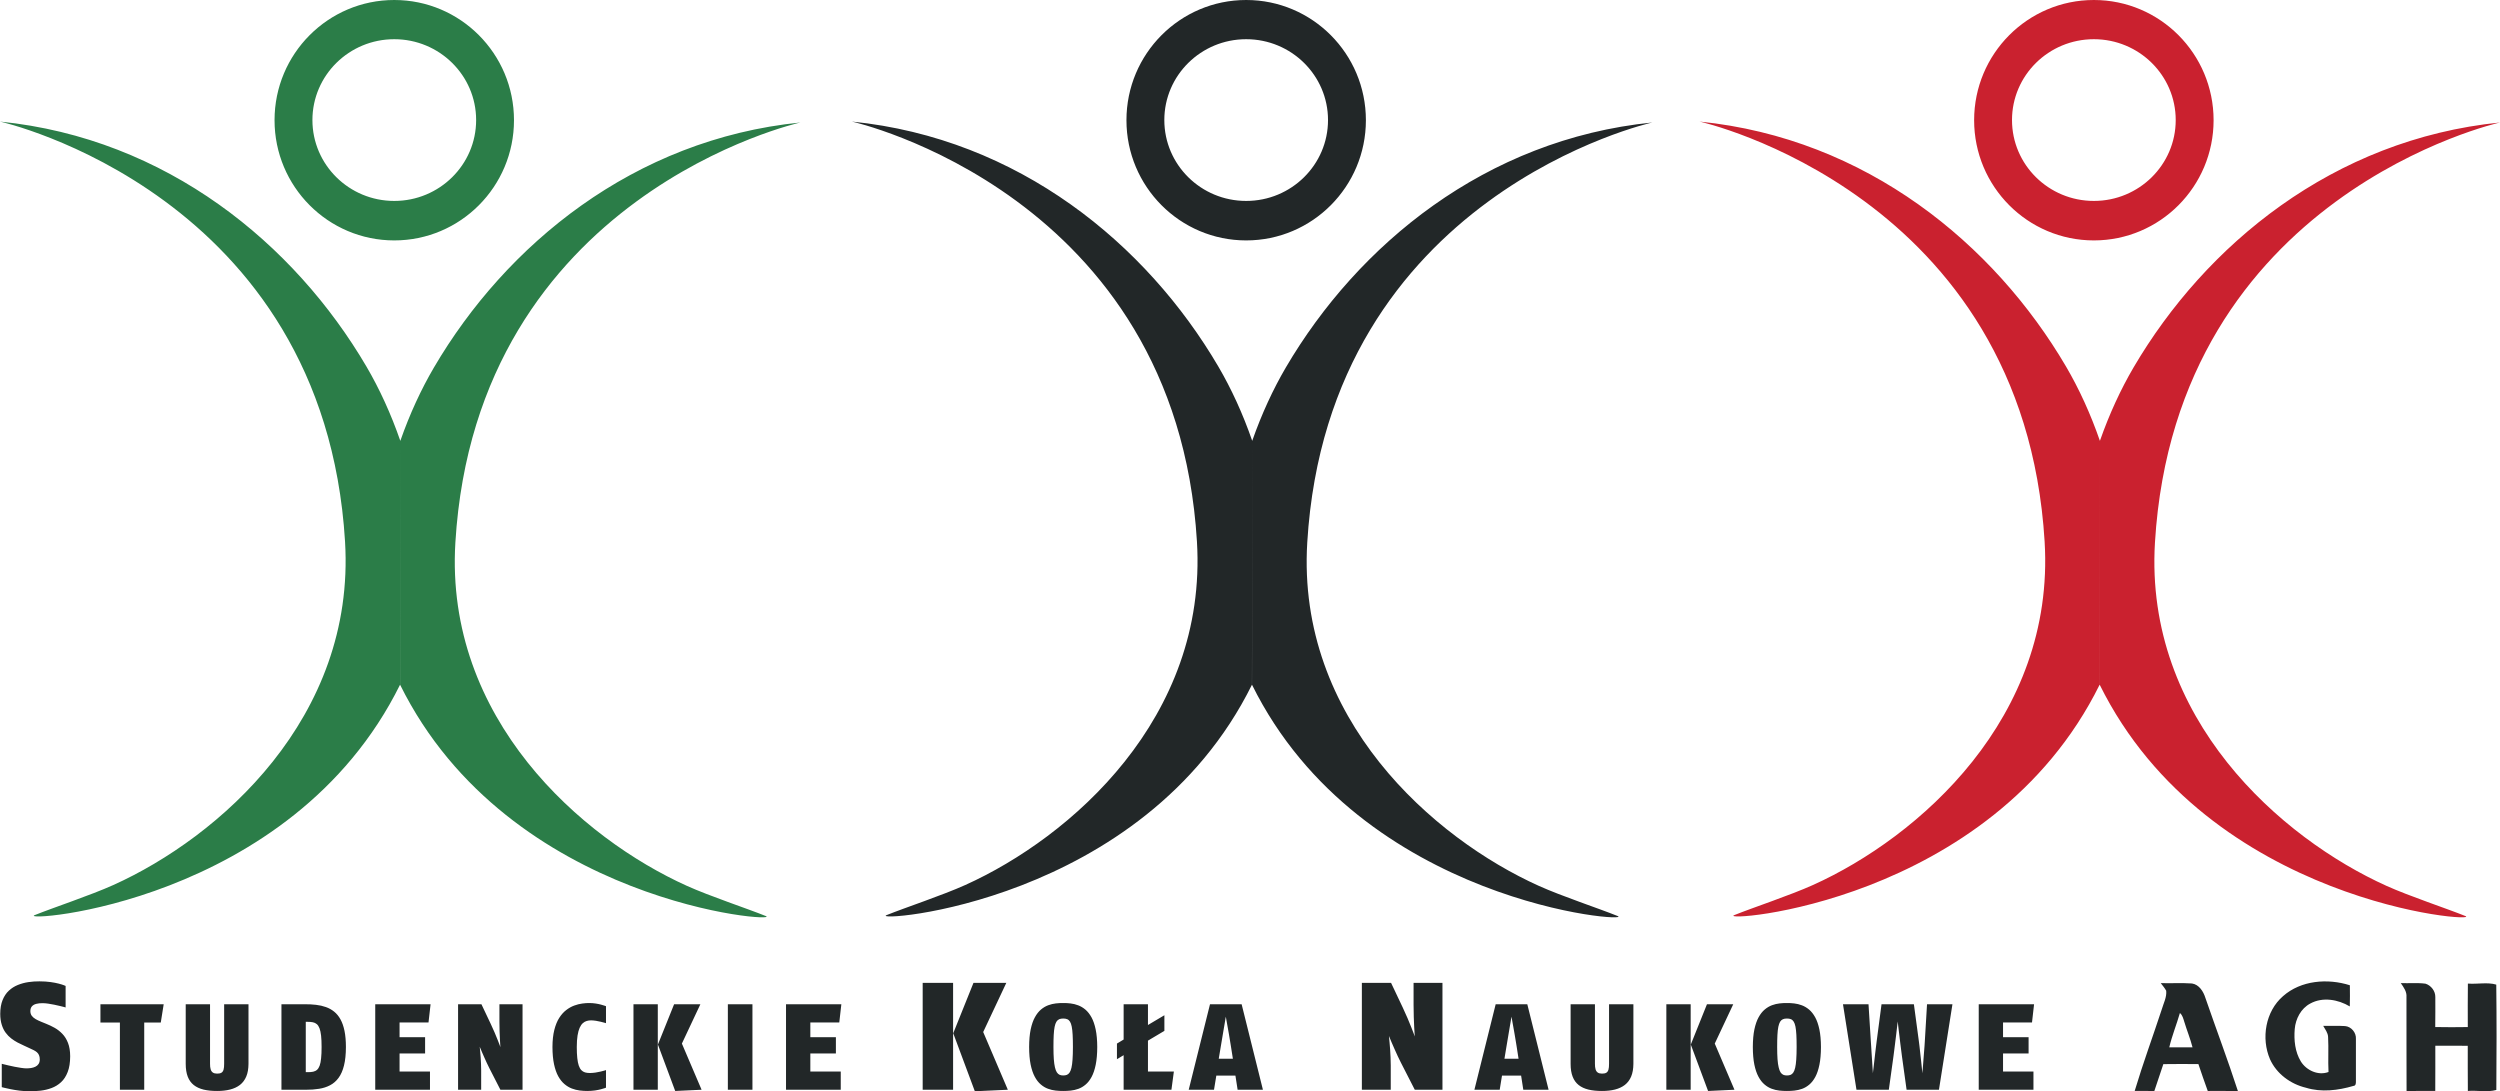 <svg width="126" height="55" viewBox="0 0 126 55" fill="none" xmlns="http://www.w3.org/2000/svg">
<path d="M3.537 53.238C3.536 52.972 3.499 52.746 3.427 52.564C3.355 52.379 3.26 52.226 3.141 52.104C3.024 51.982 2.894 51.881 2.752 51.801C2.61 51.722 2.468 51.655 2.327 51.599L2.081 51.499C1.975 51.457 1.882 51.412 1.799 51.365C1.716 51.317 1.651 51.262 1.602 51.197C1.555 51.134 1.531 51.054 1.53 50.961C1.531 50.857 1.558 50.775 1.611 50.717C1.665 50.657 1.739 50.617 1.831 50.594C1.923 50.57 2.026 50.559 2.143 50.56C2.226 50.56 2.317 50.568 2.42 50.582C2.522 50.597 2.624 50.614 2.728 50.636C2.832 50.657 2.927 50.678 3.015 50.7C3.102 50.721 3.172 50.738 3.226 50.752C3.278 50.768 3.306 50.775 3.307 50.776V49.691C3.307 49.689 3.278 49.678 3.219 49.655C3.161 49.632 3.075 49.605 2.961 49.575C2.849 49.545 2.711 49.519 2.547 49.496C2.385 49.473 2.199 49.461 1.989 49.46C1.805 49.458 1.62 49.471 1.434 49.498C1.247 49.525 1.069 49.574 0.9 49.642C0.73 49.711 0.578 49.806 0.445 49.931C0.312 50.054 0.208 50.212 0.131 50.402C0.053 50.594 0.013 50.826 0.012 51.099C0.013 51.309 0.039 51.491 0.088 51.646C0.136 51.803 0.202 51.936 0.286 52.049C0.369 52.161 0.462 52.257 0.565 52.336C0.669 52.416 0.776 52.485 0.886 52.543C0.997 52.6 1.104 52.652 1.208 52.699L1.491 52.83C1.564 52.863 1.632 52.895 1.694 52.926C1.757 52.957 1.81 52.991 1.858 53.031C1.904 53.07 1.939 53.119 1.965 53.177C1.992 53.236 2.005 53.31 2.005 53.4C2.003 53.492 1.983 53.566 1.943 53.625C1.904 53.684 1.851 53.729 1.785 53.761C1.72 53.793 1.647 53.815 1.568 53.828C1.489 53.84 1.409 53.846 1.33 53.846C1.256 53.846 1.167 53.836 1.063 53.821C0.958 53.806 0.85 53.787 0.738 53.765C0.625 53.742 0.52 53.719 0.422 53.696C0.324 53.674 0.245 53.654 0.183 53.639C0.122 53.624 0.091 53.616 0.089 53.615V54.792C0.091 54.793 0.132 54.803 0.214 54.824C0.296 54.845 0.404 54.869 0.54 54.896C0.674 54.923 0.823 54.947 0.988 54.968C1.151 54.988 1.316 54.998 1.484 55C1.667 55.001 1.855 54.991 2.047 54.969C2.239 54.946 2.424 54.902 2.601 54.836C2.777 54.77 2.937 54.673 3.077 54.543C3.218 54.414 3.329 54.242 3.411 54.029C3.494 53.818 3.536 53.553 3.537 53.238ZM8.25 50.614H5.062V51.537H6.043V54.923H7.269V51.537H8.103L8.25 50.614ZM12.524 53.618V50.614H11.297V53.612C11.298 53.74 11.288 53.84 11.267 53.913C11.245 53.986 11.209 54.038 11.156 54.067C11.104 54.097 11.033 54.111 10.942 54.11C10.851 54.11 10.779 54.093 10.727 54.056C10.675 54.02 10.638 53.966 10.617 53.892C10.595 53.818 10.585 53.725 10.586 53.612V50.614H9.36V53.618C9.36 53.874 9.395 54.09 9.463 54.265C9.531 54.441 9.633 54.581 9.767 54.687C9.901 54.792 10.066 54.868 10.262 54.916C10.46 54.962 10.685 54.986 10.942 54.985C11.185 54.986 11.404 54.961 11.598 54.912C11.792 54.863 11.959 54.784 12.096 54.678C12.233 54.57 12.339 54.429 12.412 54.255C12.486 54.081 12.522 53.868 12.524 53.618ZM17.434 52.768C17.434 52.457 17.41 52.186 17.363 51.957C17.316 51.728 17.248 51.534 17.16 51.376C17.072 51.217 16.966 51.087 16.841 50.987C16.718 50.887 16.579 50.81 16.425 50.756C16.271 50.701 16.105 50.663 15.926 50.643C15.748 50.622 15.559 50.613 15.362 50.614H14.185V54.923H15.423C15.658 54.925 15.878 54.908 16.082 54.875C16.287 54.843 16.472 54.783 16.637 54.696C16.803 54.609 16.945 54.486 17.063 54.325C17.183 54.163 17.274 53.956 17.337 53.702C17.401 53.448 17.433 53.136 17.434 52.768ZM16.208 52.768C16.208 52.995 16.201 53.185 16.184 53.338C16.169 53.491 16.145 53.614 16.111 53.707C16.077 53.8 16.033 53.87 15.979 53.918C15.925 53.966 15.86 53.997 15.783 54.014C15.706 54.03 15.617 54.038 15.515 54.037H15.411V51.5H15.503C15.602 51.499 15.69 51.507 15.767 51.522C15.844 51.537 15.91 51.568 15.966 51.616C16.021 51.662 16.067 51.732 16.103 51.825C16.139 51.918 16.165 52.041 16.183 52.194C16.2 52.348 16.208 52.54 16.208 52.768ZM21.701 50.614H18.912V54.923H21.671V54.006H20.138V53.095H21.425V52.276H20.138V51.531H21.597L21.701 50.614ZM26.336 54.923V50.614H25.171V51.5C25.171 51.673 25.174 51.835 25.179 51.988C25.183 52.141 25.189 52.276 25.196 52.394C25.202 52.512 25.208 52.604 25.213 52.672C25.217 52.739 25.22 52.774 25.22 52.775C25.22 52.773 25.208 52.74 25.183 52.674C25.159 52.608 25.125 52.52 25.081 52.41C25.038 52.299 24.987 52.174 24.928 52.037C24.87 51.9 24.805 51.757 24.736 51.611L24.264 50.614H23.087V54.923H24.251V53.944C24.251 53.834 24.248 53.725 24.243 53.613C24.239 53.501 24.233 53.394 24.226 53.292C24.219 53.19 24.211 53.099 24.203 53.019C24.196 52.938 24.19 52.874 24.185 52.828C24.181 52.781 24.178 52.757 24.178 52.756C24.178 52.757 24.188 52.782 24.209 52.829C24.228 52.876 24.255 52.94 24.288 53.019C24.322 53.097 24.36 53.184 24.402 53.279C24.444 53.374 24.488 53.469 24.532 53.566C24.576 53.661 24.62 53.751 24.662 53.833L25.22 54.923H26.336ZM30.542 54.818V53.932C30.541 53.933 30.516 53.94 30.468 53.956C30.42 53.97 30.356 53.986 30.277 54.006C30.198 54.025 30.111 54.042 30.016 54.057C29.921 54.071 29.827 54.079 29.732 54.08C29.639 54.081 29.557 54.07 29.484 54.049C29.412 54.027 29.35 53.988 29.298 53.934C29.246 53.879 29.203 53.802 29.169 53.703C29.136 53.605 29.11 53.478 29.095 53.326C29.078 53.172 29.07 52.987 29.07 52.768C29.07 52.54 29.084 52.346 29.109 52.187C29.135 52.028 29.17 51.899 29.215 51.799C29.261 51.699 29.314 51.622 29.375 51.567C29.436 51.513 29.501 51.476 29.573 51.456C29.643 51.435 29.717 51.426 29.794 51.426C29.87 51.428 29.951 51.435 30.037 51.448C30.123 51.462 30.204 51.479 30.28 51.497C30.356 51.516 30.419 51.532 30.467 51.546C30.515 51.56 30.539 51.567 30.542 51.568V50.712C30.541 50.712 30.518 50.703 30.474 50.688C30.43 50.672 30.369 50.653 30.291 50.633C30.215 50.612 30.125 50.594 30.025 50.578C29.924 50.562 29.816 50.554 29.702 50.553C29.596 50.551 29.478 50.56 29.347 50.578C29.216 50.595 29.081 50.628 28.942 50.68C28.803 50.731 28.669 50.806 28.539 50.906C28.408 51.005 28.291 51.136 28.186 51.3C28.082 51.462 27.999 51.665 27.938 51.906C27.877 52.147 27.845 52.434 27.844 52.768C27.845 53.105 27.872 53.394 27.923 53.636C27.975 53.877 28.045 54.081 28.135 54.243C28.226 54.406 28.329 54.537 28.447 54.636C28.563 54.735 28.688 54.81 28.82 54.861C28.952 54.911 29.084 54.944 29.219 54.961C29.354 54.978 29.484 54.986 29.61 54.985C29.747 54.983 29.872 54.975 29.986 54.959C30.099 54.942 30.197 54.923 30.28 54.901C30.363 54.88 30.427 54.861 30.473 54.844C30.518 54.828 30.541 54.819 30.542 54.818ZM35.36 54.923C35.029 54.147 34.698 53.372 34.367 52.596L35.299 50.614H33.975L33.159 52.645L34.03 54.985L35.36 54.923ZM33.153 50.614H31.927V54.923H33.153V50.614ZM37.923 50.614H36.684V54.923H37.923V50.614ZM42.404 50.614H39.615V54.923H42.374V54.006H40.841V53.095H42.129V52.276H40.841V51.531H42.3L42.404 50.614ZM50.795 54.923L49.553 52.014L50.718 49.537H49.063L48.043 52.076L49.132 55L50.795 54.923ZM48.036 49.537H46.503V54.923H48.036V49.537ZM55.301 52.768C55.3 52.425 55.273 52.131 55.222 51.886C55.171 51.641 55.101 51.438 55.012 51.275C54.922 51.112 54.819 50.982 54.705 50.885C54.59 50.788 54.468 50.716 54.34 50.668C54.212 50.619 54.083 50.588 53.954 50.573C53.825 50.558 53.702 50.551 53.584 50.553C53.468 50.551 53.345 50.558 53.216 50.572C53.087 50.586 52.96 50.617 52.831 50.664C52.703 50.712 52.582 50.783 52.466 50.88C52.351 50.977 52.249 51.106 52.159 51.27C52.069 51.432 51.998 51.636 51.946 51.882C51.895 52.127 51.869 52.423 51.868 52.768C51.869 53.114 51.894 53.41 51.944 53.655C51.995 53.901 52.064 54.105 52.152 54.267C52.239 54.431 52.341 54.56 52.455 54.656C52.568 54.754 52.689 54.825 52.818 54.873C52.946 54.92 53.075 54.951 53.206 54.965C53.337 54.979 53.463 54.986 53.584 54.985C53.706 54.986 53.831 54.979 53.962 54.966C54.093 54.952 54.223 54.923 54.35 54.877C54.479 54.831 54.6 54.76 54.714 54.663C54.828 54.568 54.929 54.439 55.017 54.276C55.104 54.114 55.174 53.908 55.224 53.661C55.274 53.415 55.3 53.117 55.301 52.768ZM54.075 52.768C54.075 53.019 54.068 53.229 54.056 53.4C54.045 53.571 54.026 53.709 54.001 53.816C53.975 53.923 53.944 54.004 53.905 54.059C53.866 54.116 53.82 54.153 53.767 54.174C53.714 54.194 53.652 54.204 53.584 54.203C53.517 54.204 53.456 54.193 53.403 54.17C53.351 54.146 53.305 54.105 53.265 54.046C53.226 53.986 53.195 53.902 53.169 53.794C53.144 53.687 53.124 53.549 53.112 53.381C53.1 53.213 53.094 53.008 53.094 52.768C53.094 52.531 53.098 52.331 53.107 52.163C53.116 51.996 53.131 51.859 53.153 51.751C53.175 51.642 53.205 51.558 53.242 51.496C53.28 51.436 53.327 51.394 53.383 51.369C53.439 51.345 53.507 51.333 53.584 51.334C53.663 51.333 53.73 51.343 53.785 51.367C53.843 51.389 53.889 51.431 53.927 51.49C53.964 51.549 53.994 51.632 54.015 51.74C54.037 51.847 54.052 51.984 54.061 52.154C54.071 52.322 54.075 52.528 54.075 52.768ZM59.163 54.006H57.857V52.448L58.685 51.956V51.168L57.857 51.66V50.614H56.631V52.393L56.294 52.596V53.384L56.631 53.181V54.923H59.04L59.163 54.006ZM63.651 54.923L62.578 50.614H60.984L59.911 54.923H61.186L61.303 54.209H62.265L62.376 54.923H63.651ZM62.137 53.359H61.425L61.53 52.731C61.543 52.651 61.558 52.559 61.576 52.457C61.593 52.353 61.611 52.247 61.63 52.135C61.649 52.023 61.667 51.915 61.685 51.809C61.703 51.704 61.719 51.608 61.734 51.523C61.748 51.438 61.76 51.369 61.767 51.319C61.777 51.269 61.781 51.243 61.781 51.242C61.781 51.243 61.786 51.269 61.795 51.319C61.804 51.369 61.816 51.438 61.831 51.523C61.846 51.608 61.864 51.704 61.882 51.809C61.901 51.915 61.92 52.023 61.94 52.135C61.959 52.247 61.976 52.353 61.993 52.457C62.011 52.559 62.026 52.651 62.038 52.731L62.137 53.359ZM72.7 54.923V49.537H71.244V50.645C71.244 50.86 71.248 51.063 71.254 51.254C71.259 51.445 71.267 51.614 71.275 51.762C71.282 51.909 71.29 52.025 71.296 52.109C71.301 52.192 71.305 52.236 71.305 52.238C71.305 52.235 71.29 52.194 71.259 52.112C71.229 52.03 71.187 51.919 71.131 51.781C71.078 51.642 71.014 51.488 70.94 51.316C70.867 51.144 70.787 50.965 70.7 50.783L70.11 49.537H68.638V54.923H70.094V53.7C70.094 53.562 70.09 53.425 70.084 53.285C70.079 53.146 70.072 53.012 70.062 52.884C70.054 52.757 70.043 52.643 70.034 52.543C70.025 52.442 70.018 52.362 70.011 52.304C70.006 52.245 70.002 52.216 70.002 52.214C70.002 52.216 70.015 52.247 70.041 52.305C70.065 52.364 70.098 52.444 70.14 52.543C70.183 52.64 70.23 52.749 70.282 52.867C70.334 52.987 70.389 53.106 70.444 53.226C70.501 53.345 70.556 53.458 70.608 53.561L71.305 54.923H72.7ZM78.049 54.923L76.976 50.614H75.382L74.31 54.923H75.585L75.701 54.209H76.664L76.774 54.923H78.049ZM76.535 53.359H75.824L75.928 52.731C75.941 52.651 75.957 52.559 75.974 52.457C75.991 52.353 76.01 52.247 76.028 52.135C76.048 52.023 76.066 51.915 76.083 51.809C76.102 51.704 76.117 51.608 76.132 51.523C76.147 51.438 76.158 51.369 76.166 51.319C76.175 51.269 76.18 51.243 76.18 51.242C76.18 51.243 76.184 51.269 76.194 51.319C76.203 51.369 76.214 51.438 76.229 51.523C76.245 51.608 76.262 51.704 76.281 51.809C76.299 51.915 76.318 52.023 76.338 52.135C76.357 52.247 76.374 52.353 76.392 52.457C76.409 52.559 76.424 52.651 76.437 52.731L76.535 53.359ZM82.323 53.618V50.614H81.096V53.612C81.097 53.74 81.087 53.84 81.066 53.913C81.044 53.986 81.007 54.038 80.955 54.067C80.903 54.097 80.831 54.111 80.741 54.11C80.65 54.11 80.578 54.093 80.526 54.056C80.474 54.02 80.437 53.966 80.416 53.892C80.394 53.818 80.384 53.725 80.385 53.612V50.614H79.159V53.618C79.159 53.874 79.193 54.09 79.262 54.265C79.33 54.441 79.432 54.581 79.566 54.687C79.699 54.792 79.865 54.868 80.061 54.916C80.258 54.962 80.484 54.986 80.741 54.985C80.984 54.986 81.202 54.961 81.397 54.912C81.591 54.863 81.757 54.784 81.895 54.678C82.032 54.57 82.139 54.429 82.211 54.255C82.284 54.081 82.321 53.868 82.323 53.618ZM87.417 54.923L86.424 52.596L87.356 50.614H86.031L85.216 52.645L86.087 54.985L87.417 54.923ZM85.21 50.614H83.984V54.923H85.21V50.614ZM91.776 52.768C91.775 52.425 91.748 52.131 91.697 51.886C91.646 51.641 91.576 51.438 91.487 51.275C91.397 51.112 91.295 50.982 91.18 50.885C91.065 50.788 90.943 50.716 90.816 50.668C90.687 50.619 90.558 50.588 90.429 50.573C90.3 50.558 90.177 50.551 90.059 50.553C89.943 50.551 89.82 50.558 89.691 50.572C89.562 50.586 89.435 50.617 89.306 50.664C89.178 50.712 89.057 50.783 88.942 50.88C88.826 50.977 88.724 51.106 88.634 51.27C88.544 51.432 88.474 51.636 88.421 51.882C88.37 52.127 88.344 52.423 88.343 52.768C88.344 53.114 88.369 53.41 88.419 53.655C88.47 53.901 88.539 54.105 88.627 54.267C88.715 54.431 88.816 54.56 88.93 54.656C89.044 54.754 89.164 54.825 89.293 54.873C89.421 54.92 89.55 54.951 89.681 54.965C89.812 54.979 89.937 54.986 90.059 54.985C90.181 54.986 90.307 54.979 90.437 54.966C90.568 54.952 90.698 54.923 90.826 54.877C90.954 54.831 91.075 54.76 91.189 54.663C91.303 54.568 91.404 54.439 91.492 54.276C91.58 54.114 91.649 53.908 91.699 53.661C91.749 53.415 91.775 53.117 91.776 52.768ZM90.55 52.768C90.55 53.019 90.543 53.229 90.531 53.4C90.52 53.571 90.501 53.709 90.476 53.816C90.451 53.923 90.419 54.004 90.38 54.059C90.341 54.116 90.295 54.153 90.242 54.174C90.189 54.194 90.128 54.204 90.059 54.203C89.992 54.204 89.931 54.193 89.878 54.17C89.826 54.146 89.78 54.105 89.74 54.046C89.701 53.986 89.67 53.902 89.645 53.794C89.619 53.687 89.599 53.549 89.587 53.381C89.575 53.213 89.569 53.008 89.569 52.768C89.569 52.531 89.573 52.331 89.582 52.163C89.591 51.996 89.606 51.859 89.628 51.751C89.651 51.642 89.68 51.558 89.717 51.496C89.755 51.436 89.802 51.394 89.858 51.369C89.914 51.345 89.982 51.333 90.059 51.334C90.138 51.333 90.205 51.343 90.261 51.367C90.318 51.389 90.364 51.431 90.402 51.49C90.439 51.549 90.469 51.632 90.491 51.74C90.512 51.847 90.527 51.984 90.537 52.154C90.546 52.322 90.55 52.528 90.55 52.768ZM98.403 50.614H97.122L97.011 52.479C97.007 52.543 97.001 52.625 96.995 52.727C96.986 52.829 96.978 52.94 96.969 53.062C96.96 53.183 96.95 53.303 96.941 53.424C96.932 53.545 96.922 53.655 96.916 53.756C96.907 53.856 96.901 53.937 96.896 53.998C96.892 54.059 96.889 54.09 96.889 54.092C96.889 54.09 96.886 54.059 96.879 53.998C96.873 53.938 96.864 53.857 96.854 53.757C96.843 53.657 96.832 53.547 96.819 53.426C96.805 53.306 96.792 53.185 96.779 53.064C96.765 52.943 96.753 52.831 96.742 52.728C96.73 52.627 96.719 52.544 96.711 52.479L96.46 50.614H94.829L94.584 52.479C94.576 52.544 94.566 52.627 94.553 52.728C94.54 52.831 94.527 52.943 94.512 53.064C94.498 53.185 94.484 53.306 94.471 53.426C94.456 53.547 94.444 53.657 94.433 53.757C94.42 53.857 94.411 53.938 94.404 53.998C94.398 54.059 94.394 54.09 94.394 54.092C94.394 54.09 94.392 54.059 94.388 53.997C94.383 53.936 94.378 53.855 94.372 53.753C94.366 53.652 94.359 53.541 94.351 53.419C94.343 53.298 94.336 53.177 94.327 53.056C94.319 52.935 94.312 52.824 94.306 52.722C94.298 52.622 94.294 52.541 94.29 52.479L94.173 50.614H92.886L93.566 54.923H95.197L95.43 53.242C95.44 53.168 95.453 53.074 95.466 52.961C95.481 52.847 95.496 52.724 95.512 52.592C95.529 52.46 95.544 52.328 95.561 52.198C95.576 52.068 95.59 51.949 95.603 51.841C95.615 51.733 95.625 51.647 95.633 51.582C95.64 51.517 95.644 51.484 95.644 51.482C95.644 51.484 95.649 51.517 95.656 51.582C95.664 51.647 95.674 51.733 95.686 51.841C95.699 51.949 95.713 52.068 95.729 52.198C95.745 52.328 95.76 52.46 95.776 52.592C95.793 52.724 95.808 52.847 95.823 52.961C95.837 53.074 95.849 53.168 95.859 53.242L96.092 54.923H97.723L98.403 50.614ZM102.517 50.614H99.728V54.923H102.486V54.006H100.953V53.095H102.241V52.276H100.953V51.531H102.413L102.517 50.614Z" fill="#222728"/>
<path d="M120.999 49.548C121.415 49.566 121.834 49.522 122.247 49.578C122.529 49.668 122.747 49.952 122.74 50.253C122.748 50.757 122.736 51.26 122.736 51.763C123.283 51.774 123.83 51.773 124.377 51.764C124.378 51.033 124.369 50.303 124.381 49.572C124.852 49.611 125.371 49.492 125.812 49.625C125.833 51.394 125.829 53.165 125.815 54.934C125.367 55.06 124.853 54.946 124.38 54.984C124.37 54.225 124.378 53.467 124.375 52.708C123.829 52.702 123.285 52.705 122.74 52.706C122.737 53.465 122.745 54.223 122.737 54.982C122.255 54.987 121.773 54.983 121.291 54.986C121.28 53.409 121.293 51.831 121.286 50.254C121.311 49.982 121.145 49.759 120.999 49.548ZM109.867 51.056C109.701 51.636 109.469 52.196 109.332 52.784C109.723 52.786 110.113 52.786 110.503 52.784C110.391 52.348 110.219 51.931 110.089 51.501C110.037 51.343 110.003 51.167 109.867 51.056ZM108.901 49.549C109.425 49.566 109.951 49.53 110.475 49.567C110.835 49.622 111.052 49.972 111.152 50.294C111.692 51.862 112.28 53.415 112.791 54.992C112.285 54.977 111.777 54.986 111.271 54.985C111.103 54.537 110.956 54.082 110.799 53.63C110.21 53.627 109.621 53.621 109.032 53.632C108.878 54.082 108.733 54.535 108.579 54.985C108.249 54.985 107.919 54.985 107.588 54.984C108.002 53.601 108.503 52.245 108.953 50.873C109.042 50.566 109.21 50.26 109.177 49.933C109.101 49.794 108.997 49.674 108.901 49.549ZM115.065 50.206C115.971 49.404 117.316 49.303 118.433 49.657C118.439 50.012 118.439 50.368 118.43 50.724C117.84 50.372 117.063 50.235 116.44 50.577C115.968 50.824 115.698 51.347 115.654 51.865C115.609 52.422 115.667 53.014 115.964 53.5C116.246 53.952 116.845 54.225 117.357 54.028C117.327 53.439 117.368 52.847 117.336 52.258C117.325 52.047 117.187 51.878 117.089 51.702C117.456 51.713 117.822 51.69 118.188 51.714C118.505 51.737 118.76 52.047 118.738 52.363C118.737 53.068 118.736 53.772 118.738 54.476C118.738 54.572 118.747 54.722 118.613 54.73C117.84 54.957 117.002 55.063 116.22 54.822C115.446 54.638 114.738 54.121 114.408 53.385C113.953 52.329 114.179 50.971 115.065 50.206Z" fill="#222728"/>
<path fill-rule="evenodd" clip-rule="evenodd" d="M63.112 22.219C62.643 20.861 62.058 19.588 61.404 18.473C57.784 12.303 51.35 6.976 42.936 6.127C42.936 6.127 59.26 9.751 60.326 27.293C60.867 36.185 53.962 42.21 48.653 44.603C47.489 45.128 45.622 45.743 44.684 46.122C43.746 46.501 57.606 45.621 63.102 34.503L63.112 22.219ZM63.112 22.219C63.115 22.211 63.117 22.203 63.12 22.195C63.587 20.865 64.164 19.616 64.808 18.518C68.429 12.349 74.863 7.022 83.277 6.173C83.277 6.173 66.953 9.796 65.886 27.338C65.346 36.23 72.25 42.255 77.56 44.649C78.724 45.173 80.591 45.788 81.528 46.167C82.467 46.547 68.596 45.622 63.099 34.507L63.112 22.219ZM62.807 0C59.475 0 56.773 2.713 56.773 6.058C56.773 9.404 59.475 12.117 62.807 12.117C66.139 12.117 68.841 9.404 68.841 6.058C68.841 2.713 66.139 0 62.807 0ZM62.807 1.976C60.529 1.976 58.682 3.801 58.682 6.051C58.682 8.302 60.529 10.127 62.807 10.127C65.085 10.127 66.932 8.302 66.932 6.051C66.932 3.801 65.085 1.976 62.807 1.976Z" fill="#222728"/>
<path fill-rule="evenodd" clip-rule="evenodd" d="M105.835 22.219C105.366 20.861 104.782 19.588 104.128 18.473C100.507 12.303 94.073 6.976 85.659 6.127C85.659 6.127 101.983 9.751 103.049 27.293C103.59 36.185 96.686 42.21 91.377 44.603C90.212 45.128 88.346 45.743 87.407 46.122C86.469 46.501 100.329 45.621 105.825 34.503L105.835 22.219ZM105.835 22.219C105.838 22.211 105.841 22.203 105.844 22.195C106.311 20.865 106.888 19.616 107.532 18.518C111.153 12.349 117.587 7.022 126.001 6.173C126.001 6.173 109.677 9.796 108.61 27.338C108.07 36.23 114.974 42.255 120.283 44.649C121.447 45.173 123.314 45.788 124.252 46.167C125.19 46.547 111.32 45.622 105.823 34.507L105.835 22.219ZM105.531 0C102.199 0 99.496 2.713 99.496 6.058C99.496 9.404 102.199 12.117 105.531 12.117C108.862 12.117 111.565 9.404 111.565 6.058C111.565 2.713 108.862 0 105.531 0ZM105.531 1.976C103.252 1.976 101.405 3.801 101.405 6.051C101.405 8.302 103.252 10.127 105.531 10.127C107.809 10.127 109.656 8.302 109.656 6.051C109.656 3.801 107.809 1.976 105.531 1.976Z" fill="#CA212F"/>
<path fill-rule="evenodd" clip-rule="evenodd" d="M20.176 22.219C19.707 20.861 19.122 19.588 18.468 18.473C14.847 12.303 8.414 6.976 0 6.127C0 6.127 16.324 9.751 17.39 27.293C17.931 36.185 11.026 42.21 5.717 44.603C4.553 45.128 2.686 45.743 1.748 46.122C0.81 46.501 14.67 45.621 20.166 34.503L20.176 22.219ZM20.176 22.219C20.179 22.211 20.182 22.203 20.185 22.195C20.651 20.865 21.228 19.616 21.873 18.518C25.493 12.349 31.927 7.022 40.341 6.173C40.341 6.173 24.017 9.796 22.951 27.338C22.41 36.23 29.314 42.255 34.624 44.649C35.788 45.173 37.654 45.788 38.593 46.167C39.531 46.547 25.66 45.622 20.163 34.507L20.176 22.219ZM19.871 0C16.539 0 13.837 2.713 13.837 6.058C13.837 9.404 16.539 12.117 19.871 12.117C23.203 12.117 25.905 9.404 25.905 6.058C25.905 2.713 23.203 0 19.871 0ZM19.871 1.976C17.593 1.976 15.746 3.801 15.746 6.051C15.746 8.302 17.593 10.127 19.871 10.127C22.149 10.127 23.997 8.302 23.997 6.051C23.997 3.801 22.149 1.976 19.871 1.976Z" fill="#2B7D48"/>
</svg>
